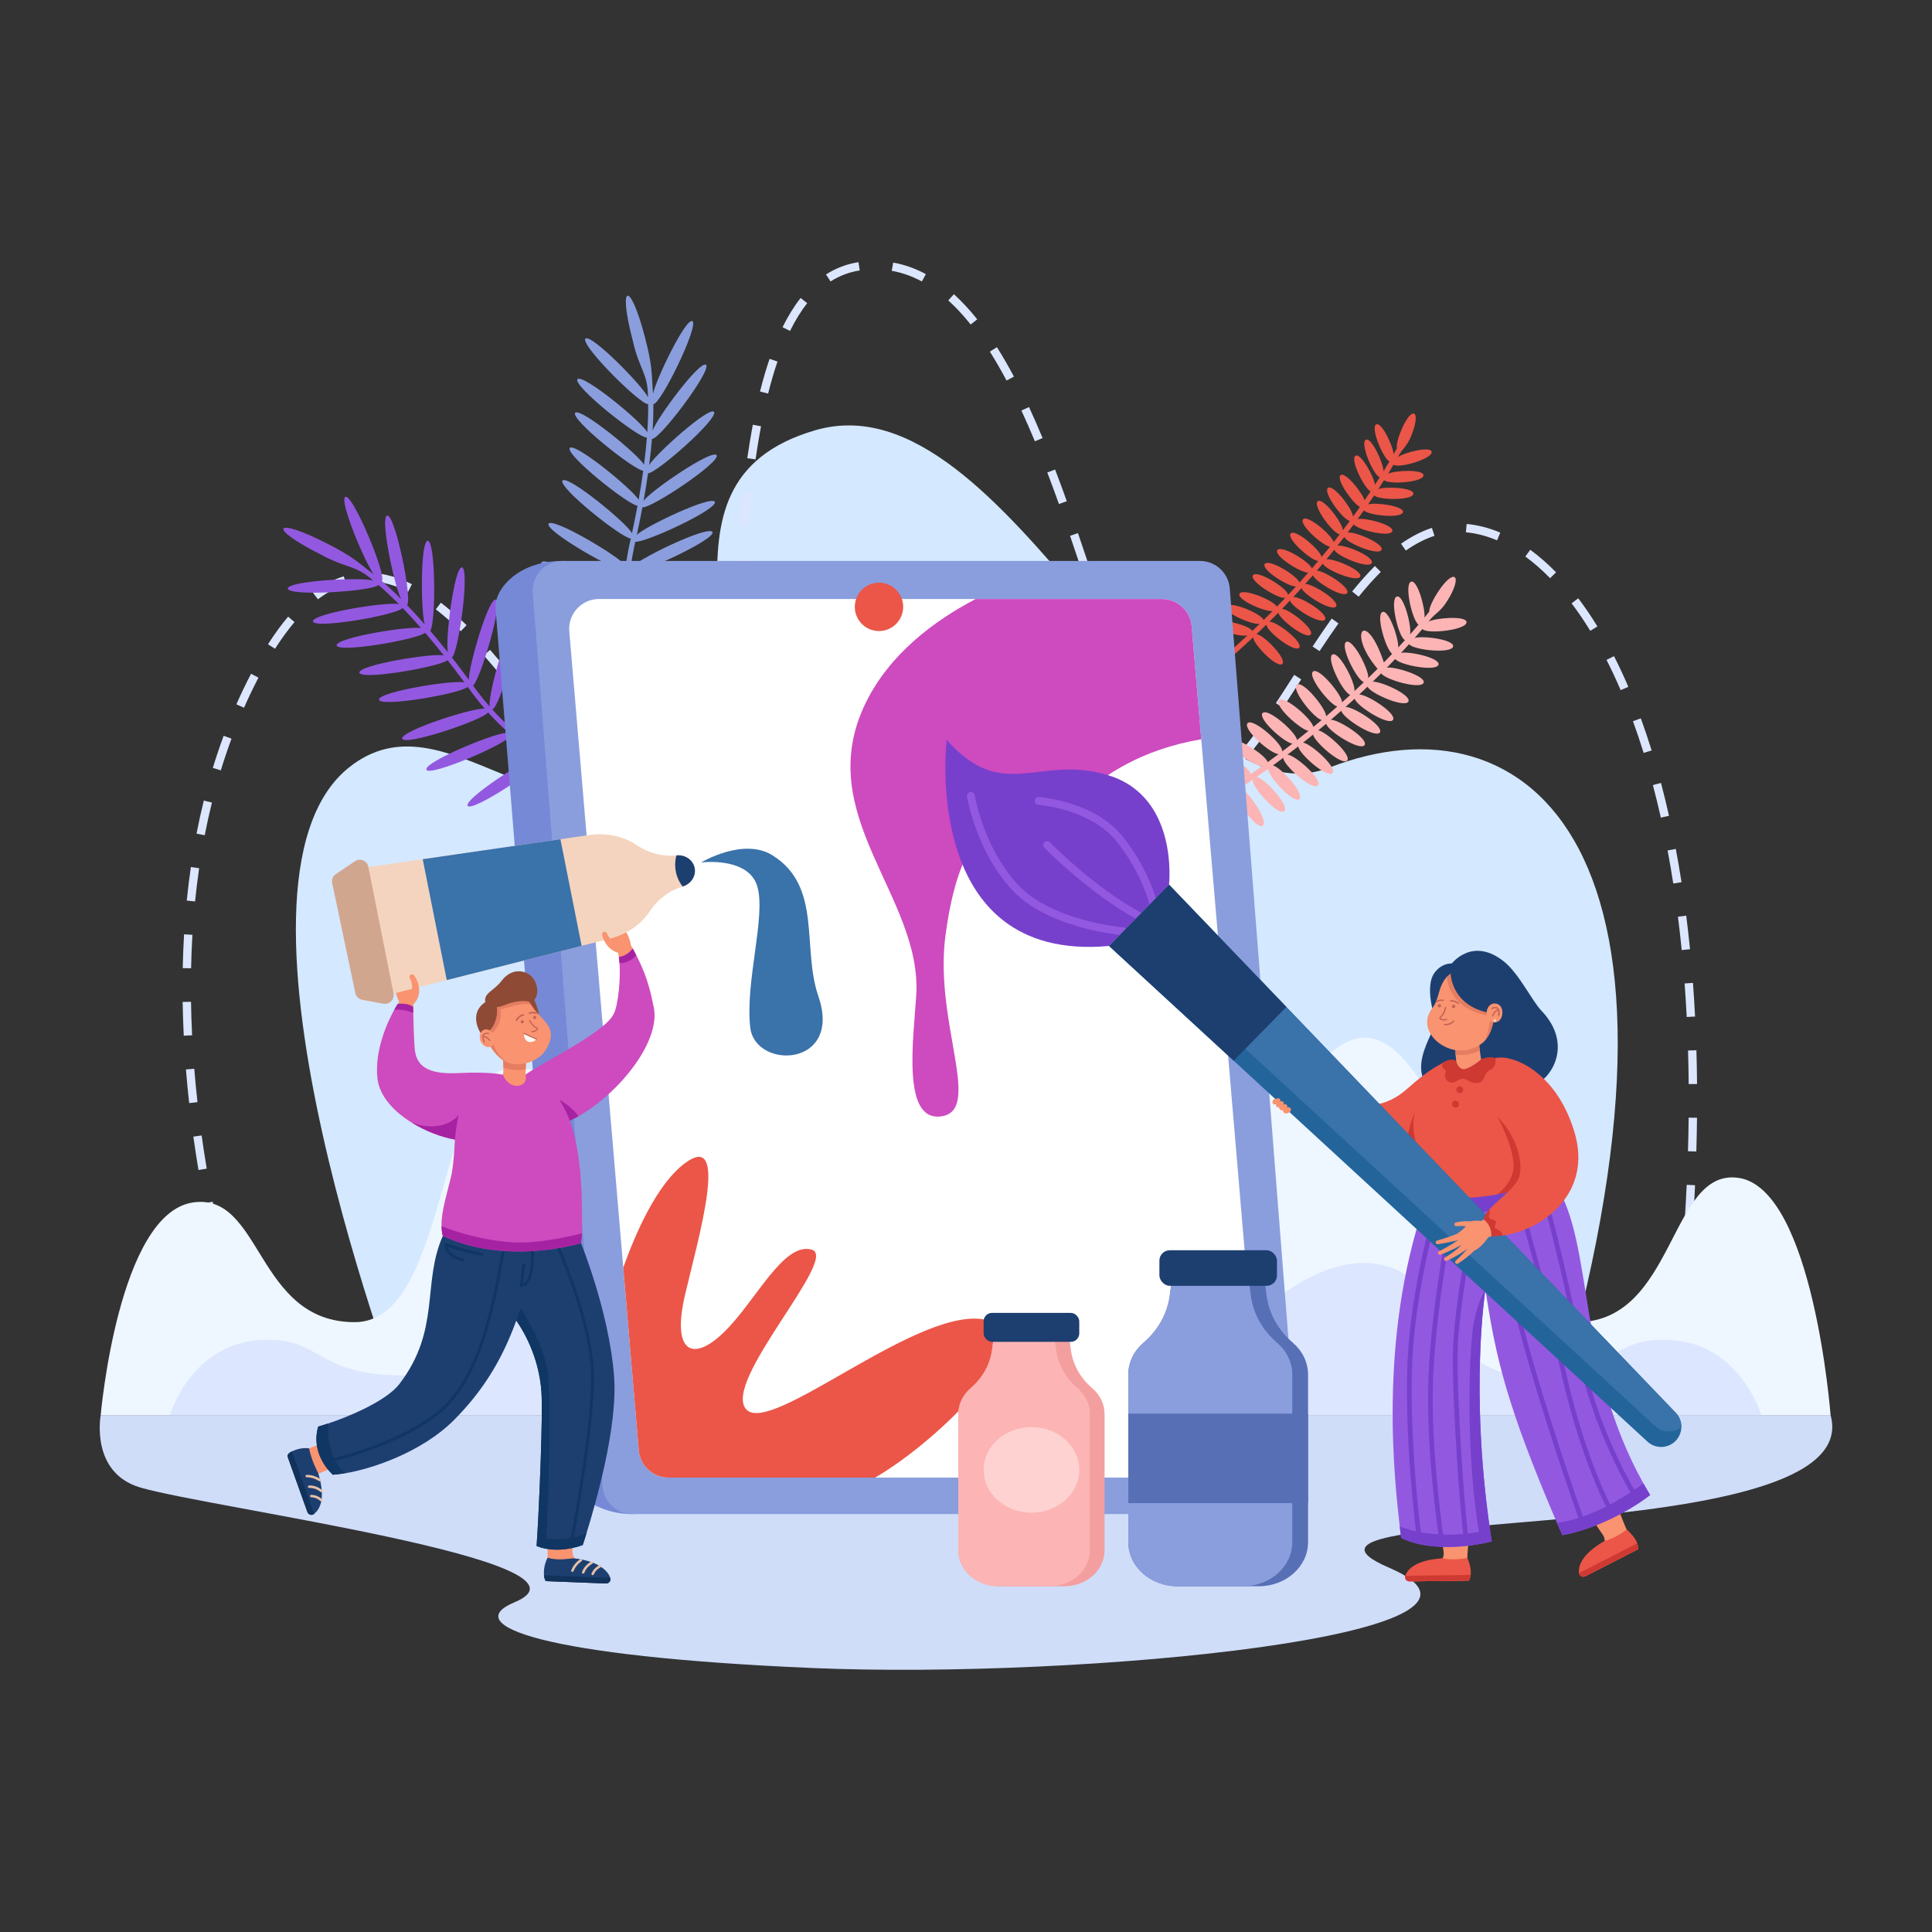 <?xml version="1.0" encoding="UTF-8"?>
<svg id="_ÎÓÈ_1" data-name="—ÎÓÈ_1" xmlns="http://www.w3.org/2000/svg" viewBox="0 0 2490.47 2490.47">
  <rect x="0" y="0" width="2490.47" height="2490.47" fill="#333333" stroke="none"/>
  <g id="_7" data-name="7">
    <path d="M129.83,1824.14s-13.99,74.05,50.83,93.29c88.65,26.32,609.02,95.46,482.6,147.99-71.36,29.66,36.43,69.93,384.01,84.76,347.58,14.83,944.01-43.28,743.44-129.25-200.57-85.97,618.79-17.97,569.02-196.8H129.83Z" style="fill: #cfddf9;"/>
    <path d="M523.37,1820.05s-262.53-679.38-73.6-830.66c126.28-101.12,260.13,121.79,419.89,3.87,142.23-104.98-56.06-369.45,181.25-438.64,249.44-72.72,453.8,516.2,663.09,434.77,253.97-98.81,506.6,101.77,288.28,831.96l-1478.91-1.3Z" style="fill: #d4e8ff;"/>
    <path d="M317.96,1761.8c-4.41-13.5-8.77-27.5-12.96-41.59l10.33-3.07c4.17,14,8.5,27.9,12.87,41.32l-10.25,3.35Zm1848.38-17.44l-10.7-1.32c1.78-14.38,3.46-28.85,5.01-43.03l10.72,1.17c-1.56,14.23-3.25,28.75-5.03,43.18Zm-1873.24-66.04c-3.77-13.93-7.43-28.11-10.88-42.17l10.47-2.57c3.42,13.97,7.06,28.07,10.81,41.91l-10.4,2.82Zm1882.69-20.39l-10.73-1.01c1.36-14.43,2.63-28.95,3.75-43.15l10.74,.85c-1.13,14.25-2.4,28.83-3.77,43.31Zm-1903.41-64.19c-3.11-14.19-6.08-28.54-8.8-42.64l10.58-2.05c2.71,14.02,5.66,28.28,8.75,42.38l-10.53,2.31Zm1910.27-22.5l-10.76-.68c.91-14.42,1.71-28.97,2.38-43.24l10.77,.5c-.67,14.33-1.47,28.94-2.39,43.42Zm-1926.8-63c-2.4-14.36-4.62-28.85-6.6-43.05l10.68-1.49c1.97,14.11,4.17,28.49,6.55,42.76l-10.63,1.77Zm1930.84-23.88l-10.78-.31c.42-14.49,.71-29.05,.86-43.29l10.78,.11c-.15,14.3-.44,28.93-.87,43.49Zm-1942.84-62.4c-1.61-14.51-3.01-29.1-4.16-43.37l10.74-.87c1.14,14.16,2.53,28.65,4.13,43.05l-10.71,1.19Zm1932.97-24.5c-.13-14.5-.4-29.06-.82-43.28l10.78-.32c.42,14.29,.7,28.92,.82,43.5l-10.78,.09Zm-1939.96-62.35c-.71-14.59-1.19-29.24-1.41-43.55l10.78-.17c.22,14.18,.69,28.71,1.4,43.19l-10.77,.53Zm1937.41-24.16c-.74-14.48-1.65-29.01-2.7-43.18l10.75-.8c1.06,14.26,1.98,28.87,2.72,43.43l-10.76,.55Zm-1927.94-62.75l-10.78-.22c.3-14.63,.88-29.29,1.72-43.56l10.76,.63c-.83,14.13-1.41,28.65-1.7,43.15Zm1921.49-23.52c-1.44-14.48-3.07-28.93-4.85-42.97l10.69-1.35c1.79,14.13,3.43,28.69,4.88,43.26l-10.73,1.07Zm-1916.37-62.66l-10.73-1.08c1.46-14.58,3.25-29.15,5.31-43.3l10.67,1.55c-2.03,14-3.8,28.41-5.25,42.83Zm1905.49-23.13c-2.24-14.39-4.7-28.72-7.32-42.59l10.59-1.99c2.63,13.99,5.12,28.43,7.38,42.93l-10.65,1.66Zm-1274.84-1.52c-14.98-2.36-25.81-9.18-40.82-20.95l6.81-8.35c13.15,10.29,22.64,16.46,35.15,18.59l-1.15,10.72Zm37.4-25.65l-9.6-4.9c4.93-9.66,9.3-23.07,12.97-39.85l10.53,2.3c-3.92,17.93-8.47,31.82-13.9,42.45Zm-109.85-26.22c-8.59-9.56-17.76-20.57-28.05-33.65l8.47-6.67c10.15,12.89,19.17,23.72,27.6,33.11l-8.02,7.2Zm-545.74-8.84l-10.58-2.05c2.79-14.39,5.95-28.73,9.39-42.64l10.46,2.59c-3.4,13.73-6.52,27.9-9.27,42.1Zm1877.01-22.68c-3.19-14.24-6.64-28.35-10.23-41.95l10.42-2.76c3.63,13.73,7.11,27.98,10.33,42.35l-10.52,2.36Zm-1200.27-28.09l-10.69-1.38c1.66-12.87,3.14-26.96,4.54-43.07l10.74,.93c-1.41,16.27-2.91,30.5-4.58,43.52Zm-185.46-8.76c-8.76-11.83-17.85-24.34-25.68-35.14l8.73-6.33c7.82,10.77,16.89,23.26,25.62,35.05l-8.66,6.41Zm789.18-.89c-8.39,0-16.63-2.51-24.48-7.45l5.75-9.12c11.79,7.44,23.39,7.46,35.91,1.52l4.64,9.73c-7.41,3.53-14.75,5.32-21.82,5.32Zm-1259.72-23.22l-10.31-3.15c4.28-14.01,8.98-27.93,13.97-41.4l10.11,3.74c-4.91,13.27-9.54,27-13.77,40.81Zm1316.79-10.28l-7.92-7.31c8.17-8.85,16.93-19.77,26.78-33.38l8.73,6.32c-10.1,13.96-19.13,25.2-27.6,34.37Zm-112.2-7.41c-6.98-10.76-13.89-23.43-21.13-38.74l9.74-4.61c7.04,14.87,13.72,27.14,20.44,37.49l-9.05,5.86Zm629.53-4.77c-4.34-13.97-8.98-27.71-13.77-40.86l10.13-3.69c4.86,13.31,9.54,27.23,13.94,41.36l-10.29,3.2Zm-1414.81-23.71c-9.86-13.48-18.08-24.54-25.87-34.82l8.59-6.51c7.82,10.33,16.07,21.44,25.97,34.96l-8.7,6.37Zm244.51-8.01l-10.76-.7c.82-12.63,1.65-26.82,2.54-43.39l10.76,.58c-.89,16.61-1.73,30.84-2.55,43.51Zm-633.91-26.54l-9.86-4.35c5.92-13.4,12.22-26.56,18.92-39.43l9.56,4.98c-6.59,12.66-12.8,25.61-18.62,38.8Zm1339.16,0l-9.01-5.92c7.66-11.65,15.57-23.98,23.58-36.45l9.07,5.83c-8.03,12.5-15.95,24.85-23.64,36.54Zm-202.98-15.94c-4.88-12.25-9.93-25.61-15.42-40.85l10.14-3.66c5.46,15.13,10.46,28.38,15.3,40.51l-10.01,3.99Zm638.39-6.72c-5.8-13.5-11.93-26.61-18.22-38.97l9.61-4.89c6.4,12.57,12.63,25.9,18.52,39.61l-9.91,4.25Zm-1437.66-11.76c-9.78-12.14-18.89-22.95-27.83-33.03l8.06-7.15c9.06,10.22,18.27,21.15,28.16,33.43l-8.39,6.76Zm301.78-26.03l-10.77-.54c.73-14.4,1.45-28.81,2.22-43.47l10.76,.57c-.77,14.65-1.49,29.05-2.22,43.45Zm747.73-12.5l-8.99-5.94c9.01-13.63,17.06-25.42,24.63-36.04l8.78,6.25c-7.49,10.52-15.48,22.21-24.41,35.73Zm-1346.44-3.04l-9.09-5.8c8.47-13.27,17.2-25.25,25.96-35.61l8.23,6.96c-8.45,10-16.89,21.59-25.11,34.46Zm1066.37-21.93c-4.94-14.49-9.79-28.98-13.89-41.25l10.23-3.41c4.09,12.25,8.93,26.72,13.86,41.18l-10.2,3.48Zm-826.92-.75c-11.02-10.73-21.85-20.2-32.2-28.16l6.57-8.54c10.68,8.22,21.83,17.97,33.14,28.98l-7.52,7.72Zm1455.98-.46c-7.72-12.6-15.82-24.52-24.07-35.43l8.6-6.5c8.46,11.19,16.76,23.4,24.66,36.3l-9.19,5.63Zm-1640.09-40.64l-6.54-8.57c12.87-9.82,26.27-16.9,39.82-21.05l3.15,10.31c-12.32,3.77-24.58,10.27-36.44,19.31Zm1341.51-3.3l-8.37-6.79c10.11-12.47,19.69-23.21,29.28-32.81l7.63,7.62c-9.33,9.34-18.66,19.8-28.54,31.98Zm-793.52-4.24l-10.76-.64c.93-15.67,1.86-29.9,2.83-43.5l10.75,.77c-.97,13.56-1.89,27.75-2.82,43.37Zm-431.72-2.26c-13.45-6.69-26.68-10.97-39.32-12.7l1.46-10.68c13.81,1.89,28.16,6.51,42.66,13.73l-4.8,9.65Zm1472.01-17.42c-10.38-10.63-21.12-20.02-31.94-27.89l6.35-8.71c11.3,8.23,22.5,18.01,33.3,29.08l-7.71,7.53Zm-604.89-13.43c-5.36-16.04-9.78-29.11-13.91-41.15l10.2-3.49c4.14,12.07,8.56,25.17,13.93,41.23l-10.22,3.42Zm418.91-22.15l-6.18-8.83c13.26-9.27,26.65-16.14,39.8-20.41l3.33,10.25c-12.13,3.94-24.57,10.33-36.95,18.99Zm117.62-13.21c-13.35-5.63-26.86-9.12-40.17-10.36l1-10.73c14.4,1.35,28.99,5.1,43.35,11.16l-4.19,9.93Zm-965.65-18.18l-10.74-.95c1.34-15.12,2.8-29.73,4.34-43.41l10.71,1.21c-1.53,13.6-2.98,28.12-4.32,43.16Zm400.88-28.61c-5.21-14.54-10.12-27.83-15.01-40.63l10.07-3.85c4.92,12.87,9.85,26.23,15.08,40.84l-10.15,3.64Zm-391.07-57.53l-10.67-1.54c2.18-15.09,4.58-29.61,7.12-43.14l10.59,1.99c-2.52,13.38-4.89,27.74-7.05,42.69Zm360.05-23.34c-5.79-13.93-11.63-27.26-17.35-39.62l9.78-4.53c5.78,12.49,11.68,25.95,17.53,40.01l-9.95,4.14Zm-343.85-61.52l-10.46-2.61c3.76-15.05,7.9-29.23,12.32-42.14l10.2,3.49c-4.32,12.62-8.37,26.51-12.06,41.27Zm307.35-16.78c-7.09-13.35-14.33-25.89-21.53-37.26l9.11-5.76c7.34,11.6,14.72,24.37,21.94,37.96l-9.52,5.06Zm-279.11-63.98l-9.67-4.77c7.08-14.34,14.93-27.02,23.33-37.69l8.47,6.67c-7.94,10.08-15.38,22.12-22.13,35.79Zm232.87-8.24c-9.42-11.81-19.14-22.27-28.89-31.09l7.23-7.99c10.18,9.21,20.31,20.1,30.09,32.36l-8.43,6.72Zm-180.67-55.49l-5.81-9.08c12.77-8.17,26.84-13.49,41.82-15.79l1.64,10.65c-13.48,2.08-26.15,6.86-37.65,14.22Zm117.77,0c-12.56-6.77-25.64-11.4-38.88-13.75l1.89-10.61c14.37,2.56,28.54,7.57,42.1,14.88l-5.12,9.49Z" style="fill: #dce6ff;"/>
    <path d="M2241.15,1518.37c-89.45-13.26-81.35,186-208.86,186-116.58,0-178.96-445.19-306.89-354.64-514.3,364.01-114.14-255.42-459.96-267.53-156.37-5.47-260.57,161.26-298.99,456.47-55.7,266.88-184.87-203.56-317.8-159.82-84.48,27.8-74.81,325.51-191.39,325.51-127.51,0-119.11-167.56-208.56-154.3-96.31,14.28-118.88,274.06-118.88,274.06H2359.73s-22.27-291.49-118.57-305.77Z" style="fill: #eef7ff;"/>
    <path d="M2155.44,1727.51c-82.29-5.66-68.86,45.49-186.17,45.49-107.25,0-104.3-114.63-176.07-139-132.17-44.87-241.13,182.21-292.37,68.24-97.32-302.39-381.16-454.04-512.11,0-51.24,113.96-171.07-89.39-292.37-68.24-74.67,13.01-68.82,139-176.07,139-117.3,0-103.87-51.15-186.17-45.49-88.6,6.1-115.07,96.63-115.07,96.63H2270.5s-26.46-90.53-115.07-96.63Z" style="fill: #dce6ff;"/>
  </g>
  <g id="_6" data-name="6">
    <path d="M664.14,1074.66c-6.11-8.33,66.32-75.72,79.93-80.12-12.58-3.74-27.03-9.4-42.55-17.88-2.6,10.77-92.65,70.72-98.73,62.11-4.65-9.28,79.73-63.72,93.43-65.09-12-6.96-24.56-15.63-37.34-26.43-.2,9.57-105.76,54.92-109.21,44.89-3.58-9.91,95.34-50.88,106.25-47.44-8.87-7.71-17.82-16.43-26.75-26.34-6.7,9.78-106.95,43.65-110.85,33.89-2.03-10.14,92.67-40.63,106.64-38.68-7.38-8.47-15.01-18.31-22.08-28.16-8.64,8.58-111.92,26.7-114.39,16.51-.39-10.25,95.9-25.79,110.24-22.19-7.54-10.24-14.8-19.8-21.79-28.73-9.65,8.45-111.12,26.24-113.75,16.13-.34-10.12,93.65-25.41,108.9-22.3-8.47-10.67-16.5-20.37-24.1-29.21-9.1,8.53-111.57,26.5-114.12,16.34-.34-10.13,93.76-25.43,108.96-22.3-8.56-9.77-16.51-18.38-23.85-25.98-6.14,8.88-113.64,27.7-115.62,17.34-.44-10.31,97.17-26.01,110.95-22.11-10.1-10.21-18.92-18.38-26.44-24.87-6.82,8.21-116.15,15.17-116.92,4.64,.76-10.04,94.98-14.95,110.14-10.35-23.75-20.82-33.88-15.02-67.71-33.61-68.88-34.55-61.41-49.4,7.33-14.53,35.4,17.84,40.51,24.76,61.3,40.27-10.82-13.68-45.3-95.35-36.89-99.92,9.42-4.87,53.84,101.65,47.08,108.37,7.19,6.2,15.54,13.91,25.02,23.43-8.26-14.15-27.63-104.57-18.24-107.75,10.2-2.86,33.31,109.58,25.6,115.27,7.09,7.38,14.75,15.71,22.94,25.09-5.04-16.13-5.86-106.83,3.83-107.98,10.51,.53,10.53,107.19,3.25,116.19,7.2,8.45,14.8,17.68,22.77,27.75-3.68-15.06,7.97-109.64,18.08-109.59,10.43,1.62-4.22,109.76-12.87,116.23,6.99,8.97,14.27,18.57,21.82,28.84-.62-16.37,24.97-105.25,34.74-103.63,9.7,3.89-19.75,102.39-29.29,111.09,7.03,9.77,14.36,18.96,21.58,27.16-3.89-11.65,24.55-112.27,34.81-110.11,10.31,2.42-22.18,111.79-31.68,113.63,8.48,9.38,16.98,17.66,25.4,24.99-3.23-12.66,24.63-111.14,34.87-109.18,10.04,3.26-21.12,107.53-30.67,112.77,12.63,10.57,25.02,19.01,36.82,25.74-4.72-11.48,15.49-113.7,25.88-112.41,10.26,2.46-12.41,108.81-21.51,114.85,15.08,8.17,29.07,13.58,41.22,17.15-4.38-13.65,7.54-111.69,17.83-111.57,10.08,2.49-3.39,102.12-11.27,113.37,36.41,9.33,61.94,4.68,62.25,4.62l1.24,6.44c-1.14,.22-27.69,5.13-66.2-4.99-.86,11.15-78.76,85.72-86.29,78.34Z" style="fill: #9358e0;"/>
    <path d="M711.81,865.39c2.2-10.09,100.66-.38,112.96,6.9-5.52-11.91-10.85-26.48-14.76-43.73-9.8,5.17-114.33-22.66-111.9-32.92,3.88-9.63,100.53,17.61,110.63,26.97-2.72-13.6-4.54-28.76-4.9-45.48-7.31,6.19-111.16-42.95-105.93-52.17,5.06-9.24,101.24,37.81,105.88,48.26-.09-11.75,.52-24.23,2.05-37.49-11.76,1.45-103.5-51.3-98.77-60.68,6.26-8.24,91.79,42.59,99.57,54.35,1.46-11.14,3.79-23.37,6.51-35.19-12.16-.8-94.08-66.23-88.08-74.84,7.43-7.07,82.8,54.83,89.59,67.96,2.69-12.43,5.05-24.2,7.12-35.35-12.72-1.64-93.21-65.94-87.37-74.61,7.36-6.96,81.02,53.4,88.79,66.88,2.39-13.41,4.35-25.85,5.95-37.4-12.41-1.18-93.7-66.11-87.78-74.74,7.37-6.96,81.11,53.47,88.83,66.93,1.66-12.88,2.86-24.54,3.69-35.07-10.72,1.27-95.97-66.86-89.51-75.21,7.44-7.15,83.8,55.63,90,68.55,.97-14.33,1.26-26.35,1.15-36.28-10.67,.32-88.23-77.04-80.85-84.58,8.03-6.08,74.06,61.31,80.64,75.73-.11-31.58-11.16-35.34-19.61-73.01-19.68-74.5-3.6-78.73,15.75-4.12,10.05,38.34,8.25,46.76,10.37,72.61,3.1-17.17,41.51-97.06,50.5-93.78,9.88,3.84-40.58,107.64-50.09,107.01,.11,9.49-.15,20.85-1.01,34.26,5.14-15.56,60.11-89.91,68.71-84.98,8.89,5.76-60.11,97.49-69.48,95.47-.84,10.2-2.02,21.45-3.62,33.8,8.76-14.45,76.21-75.09,83.49-68.59,6.56,8.24-73.39,78.84-84.96,79.33-1.57,10.99-3.46,22.79-5.73,35.44,8.85-12.73,87.48-66.58,94.13-58.97,5.69,8.89-85.08,69.47-95.66,67.27-2.09,11.18-4.48,22.98-7.18,35.45,11.86-11.29,95.43-50.94,100.68-42.53,3.51,9.85-89.83,52.95-102.67,51.55-2.67,11.74-4.71,23.32-6.08,34.15,6.16-10.63,100.41-55.89,105.58-46.77,5.01,9.33-98.49,57.35-106.15,51.44-1.42,12.56-2,24.42-1.93,35.58,7.36-10.8,99.62-55.08,104.93-46.11,4.2,9.68-94.59,55.32-104.84,51.63,.44,16.46,2.31,31.34,5.07,44.64,5.48-11.13,95.49-63.64,101.4-54.99,4.95,9.32-89.79,62.7-100.33,59.88,3.85,16.71,9.06,30.78,14.42,42.25,7.34-12.32,88.72-68.26,95.44-60.46,4.81,9.21-78.81,65.04-92.45,66.58,17.1,33.47,37.48,49.54,37.73,49.73l-4.01,5.2c-.92-.71-22.17-17.37-40.07-52.93-8.93,6.73-116.38-2.32-115.83-12.85Z" style="fill: #8a9edd;"/>
    <path d="M1431.84,951.83c69.42-41.25,128.12-87.83,176.24-132.68-9.48,2.13-46.38-7.5-44.5-15.48,2.22-8.92,47.18,1.88,50.7,9.66,3.24-3.07,6.44-6.13,9.59-9.18-9.18,1.68-46.73-14.15-43.63-22.18,3.57-8.47,46.31,9.11,48.6,17.33,3.94-3.88,7.81-7.73,11.59-11.56-9.45,1.18-45.79-14.34-42.71-22.18,3.61-8.31,44.78,8.54,48.17,16.61,3.75-3.85,7.44-7.68,11.03-11.47-8.51,2.01-46.42-21.23-41.84-29.04,4.85-7.89,45.06,16.85,45.34,25.3,3.45-3.68,6.83-7.33,10.12-10.93-9.12,.71-44.7-21.39-40.3-28.97,4.88-7.6,42.61,15.46,44.82,23.97,3.92-4.35,7.72-8.64,11.4-12.86-9.22,.48-44.33-21.41-39.95-28.93,4.85-7.52,41.94,15.07,44.61,23.57,2.81-3.27,5.53-6.48,8.2-9.65-8.97-.25-41.25-28.62-35.56-35.45,6-6.53,38.26,21.38,39.9,30.26,3.77-4.54,7.29-8.85,10.83-13.27-9.13-.9-40.38-28.54-34.79-35.26,5.86-6.4,37.09,20.38,39.51,29.34,2.67-3.38,5.28-6.73,7.82-10.02-8.6-.74-35.63-37.18-28.38-42.72,7.16-5.03,32.2,28.3,32.39,37.48,3.1-4.08,6.1-8.08,9-12.01-8.63-1.06-35.35-37.12-28.14-42.65,7.07-4.98,31.75,27.7,32.29,36.99,3.08-4.24,6.03-8.37,8.86-12.38-8.69-3.99-31.57-35.91-24.89-40.99,6-4.75,28.07,22.78,30.83,32.47,2.73-3.96,5.32-7.79,7.78-11.49-8.17-3.9-27.09-41.93-19.3-46.09,6.8-3.65,23.95,27.58,24.91,37.57,2.2-3.39,4.28-6.63,6.24-9.73-8.24-2.3-26.24-44.71-17.82-48.36,7.43-3.16,22.86,30.94,22.56,40.76,2.92-4.74,5.49-9.03,7.72-12.82-8.05-3.6-25.12-44.11-16.91-47.79,6.87-3.22,21.77,28.38,22.27,38.48,1.94-3.45,3.36-6.06,4.27-7.77-2.19-8.87,13.95-47.6,22.15-44.46,3.78,1.55,2.36,13.78-3.19,27.32-6.19,16.11-11.93,17.09-17.65,28.62,8.23-5.94,41.63-14.28,43.4-7.03,2.62,8.88-42.52,22.21-49.07,16.84-2.07,3.52-4.44,7.45-7.08,11.74,8.86-4.49,45.28-6.03,45.72,1.84,.52,9.1-44.62,12.38-50.85,6.38-2.3,3.65-4.78,7.5-7.43,11.55,9.26-3.65,45.47-2,45.21,5.84-.33,8.99-44.24,8.46-50.63,2.36-2.48,3.7-5.09,7.54-7.82,11.49,9.42-2.98,45.96,1.9,45.04,9.81-1.15,8.88-44.39,4.45-50.43-2.09-2.57,3.65-5.25,7.4-8.03,11.22,9.39-2.28,46.71,7.39,44.84,15.44-2.29,8.67-44.75-1.37-49.81-8.66-2.56,3.47-5.2,7-7.93,10.6,9.12-1.77,46.89,14.11,43.79,22.18-3.6,8.29-44.61-8.47-48.11-16.52-2.86,3.72-5.81,7.5-8.84,11.33,8.88-2.17,47.57,13.96,44.43,22.15-3.58,8.42-45.79-8.91-48.46-17.09-3.32,4.16-6.63,8.2-10.15,12.46,9.18-1.68,46.73,14.15,43.63,22.18-3.6,8.32-44.93-8.59-48.22-16.68-2.5,2.98-5.06,6.01-7.69,9.08,9.43,.1,43.38,21.47,39.07,28.82-4.79,7.38-40.81-14.4-44.21-22.86-3.2,3.67-6.46,7.39-9.84,11.16,9.25-.39,44.19,21.42,39.83,28.92-4.86,7.52-41.99-15.09-44.62-23.59-3.45,3.81-7,7.67-10.63,11.56,8.89-1.23,45.43,21.33,40.96,29.02-4.88,7.73-43.73-16.1-45.09-24.6-3.36,3.56-6.81,7.17-10.32,10.79,9.14,.27,42.15,26.07,36.96,33.14-5.63,6.94-39.99-19.42-41.79-28.16-3.79,3.87-7.69,7.76-11.65,11.68,8.62-1.23,44.02,26.09,38.61,33.37-5.68,7.25-42.45-21.22-42.3-29.73-4.18,4.1-8.46,8.22-12.82,12.35,8.79,.3,39.64,31.89,33.32,38.33-6.59,6.18-37.62-25.48-37.63-34.25-48.93,45.91-108.92,93.77-180.09,136.07l-3.42-5.75Z" style="fill: #eb5648;"/>
    <path d="M1367.57,1127.22c83.8-31.88,156.9-71.62,218.08-111.49-10.78,.52-49.3-17.06-45.72-25.42,4.13-9.34,51.24,11.05,53.61,20.23,4.13-2.74,8.22-5.48,12.24-8.22-10.36,.08-48.41-24.39-43.49-32.59,5.52-8.59,48.91,18.8,49.85,28.23,5.05-3.49,10.01-6.96,14.88-10.43-10.56-.51-47.34-24.42-42.48-32.41,5.53-8.4,47.35,17.89,49.52,27.36,4.84-3.5,9.61-6.98,14.25-10.45-9.7,.58-46.72-32.08-40.22-39.74,6.81-7.71,46.07,27.03,44.76,36.33,4.47-3.37,8.87-6.71,13.15-10.03-10.11-.96-44.81-31.93-38.55-39.38,6.79-7.38,43.66,25.04,44.45,34.77,5.11-4.01,10.09-7.97,14.92-11.89-10.17-1.24-44.4-31.88-38.18-39.27,6.74-7.29,43,24.48,44.29,34.29,3.7-3.04,7.29-6.03,10.81-8.99-9.76-1.99-39.66-39.17-32.13-45.56,7.81-6,37.77,30.69,37.87,40.71,4.98-4.25,9.67-8.28,14.37-12.45-9.81-2.73-38.72-38.92-31.32-45.21,7.63-5.88,36.68,29.37,37.61,39.62,3.57-3.19,7.05-6.35,10.46-9.47-9.26-2.46-31.87-47.47-22.88-52.14,8.78-4.13,29.82,37.08,28.27,47.17,4.17-3.87,8.21-7.67,12.13-11.41-9.23-2.81-31.58-47.34-22.64-52.02,8.68-4.1,29.44,36.35,28.25,46.62,4.18-4.05,8.19-8,12.05-11.85-40.02-46.86-15.3-78.53,8.12-8.19,3.74-3.81,7.31-7.51,10.7-11.07-8.19-5.82-21.63-51.03-12.31-54.09,8.14-2.7,20.93,34.72,20.08,45.84,3.06-3.28,5.95-6.43,8.67-9.44-8.57-4.09-20.17-53.9-10.26-56.29,8.73-2.04,19.1,38.2,16.9,48.89,4.1-4.62,7.73-8.83,10.89-12.54-8.12-5.47-19.06-53.05-9.37-55.5,8.12-2.21,18.4,35.2,17.02,46.34,2.79-3.41,4.83-5.99,6.15-7.68-.7-10.12,24.34-49.4,32.71-44.4,3.84,2.42-.05,15.52-8.7,29.27-9.84,16.44-16.31,16.41-24.77,27.94,10.14-4.92,48.26-7.68,48.81,.6,1.17,10.21-50.75,16.18-56.89,9.06-2.94,3.45-6.27,7.3-9.98,11.49,10.55-3.23,50.68,2.05,49.66,10.74-1.17,10.06-51.17,5.02-56.84-2.73-3.22,3.56-6.65,7.29-10.32,11.21,10.83-2.23,50.11,6.49,48.33,15.01-2.07,9.77-50.02,.8-55.84-7.09-3.42,3.58-7,7.27-10.75,11.08,10.88-1.46,49.92,10.85,47.4,19.32-2.95,9.49-49.4-3.61-54.76-11.91-3.51,3.5-7.16,7.09-10.93,10.74,10.71-.7,49.68,16.99,46.11,25.45-4.16,9.05-48.69-10.04-52.83-18.98-3.46,3.31-7.04,6.67-10.7,10.08,10.31-.2,48.61,24.38,43.67,32.61-5.52,8.38-47.19-17.79-49.47-27.26-3.85,3.53-7.78,7.1-11.83,10.72,10.13-.69,49.37,24.34,44.38,32.71-5.52,8.53-48.4-18.5-49.75-27.95-4.42,3.92-8.82,7.71-13.47,11.7,10.36-.08,48.42,24.39,43.49,32.59-5.53,8.42-47.5-17.97-49.56-27.44-3.3,2.79-6.68,5.61-10.15,8.46,10.29,1.91,43.35,31.76,37.23,38.98-6.65,7.16-41.89-23.54-44-33.44-4.2,3.41-8.48,6.85-12.89,10.33,10.19,1.34,44.25,31.86,38.04,39.23-6.75,7.3-43.04-24.52-44.31-34.32-4.5,3.51-9.12,7.05-13.84,10.62,9.96,.35,45.62,32,39.26,39.55-6.82,7.52-44.76-25.95-44.63-35.51-4.36,3.26-8.82,6.54-13.35,9.83,9.95,2.04,41.13,36.56,34.1,43.3-7.48,6.52-40.04-28.87-40.34-38.78-4.89,3.5-9.89,7.02-14.97,10.55,9.67,.3,43.17,36.94,35.86,43.87-7.6,6.85-42.39-31.31-40.6-40.59-5.35,3.68-10.83,7.37-16.38,11.06,9.55,2,37.27,42.45,29.13,48.28-8.39,5.5-36.29-35.04-34.62-44.64-62.27,40.88-137.03,81.78-222.94,114.46l-2.64-6.94Z" style="fill: #fcb4b4;"/>
  </g>
  <g id="_5" data-name="5">
    <path d="M1588.88,1932.55l-773.66,19.22c-51.22,0-84.86-34.68-86.42-54.71l-90.07-1113.25c-1.75-22.38,27.14-60.72,86.43-60.72l773.66,19.22c20.1,0,36.81,15.46,38.38,35.49l90.07,1113.25c1.75,22.38-15.93,41.5-38.38,41.5Z" style="fill: #7689d6;"/>
    <path d="M1636.93,1951.76H815.22c-20.1,0-36.81-15.46-38.38-35.49l-90.07-1151.68c-1.75-22.38,15.93-41.5,38.38-41.5h821.71c20.1,0,36.81,15.46,38.38,35.49l90.07,1151.68c1.75,22.38-15.94,41.5-38.38,41.5Z" style="fill: #8a9edd;"/>
    <path d="M1587.41,1904.73H861.72c-19.97,0-36.61-15.29-38.3-35.19l-19.99-235.66-69.58-820.05c-1.9-22.43,15.79-41.68,38.3-41.68h725.69c19.97,0,36.61,15.29,38.3,35.18l12.35,145.61,77.22,910.1c1.9,22.43-15.79,41.69-38.3,41.69Z" style="fill: #fff;"/>
    <path d="M1128.1,1904.73h-266.38c-19.97,0-36.61-15.29-38.3-35.19l-19.99-235.66c15.6-43.68,43.42-107.76,79.65-134.57,57.46-42.52,17.94,93.82,.17,168.89-17.78,75.06,9.29,88.7,50.14,48.94,40.85-39.75,76.08-116.27,112.85-106.35s-116.43,170.77-84.26,206c32.17,35.24,226.73-137.87,310.98-114.89,72.04,19.65-57.42,151.73-144.86,202.83Z" style="fill: #eb5648;"/>
    <path d="M1548.49,952.94c-156.88,27.04-184.38,131.67-228.04,114.04-51.06-20.62-87.06,27.17-101.79,139.88-14.61,111.79,49.5,226.19-6.46,232.33-49.02,5.38-35.08-97.06-31.16-155.05,8.7-128.48-136.33-233.29-64.84-378.6,30.53-62.05,86.92-104.79,141.51-133.38h240.13c19.97,0,36.61,15.29,38.3,35.18l12.35,145.61Z" style="fill: #ce4abf;"/>
    <path d="M903.77,1111.73s54.43-32.61,91.91-9.23c64.63,40.31,37.61,118.81,59.23,181.63,31.66,91.97-81.7,95.31-87.83,40.14-6.58-59.26,20.43-142.59,9.19-181.46-11.23-38.87-72.51-31.07-72.51-31.07Z" style="fill: #3a72aa;"/>
    <circle cx="1133.01" cy="782.23" r="31.18" transform="translate(179.4 1775.31) rotate(-80.78)" style="fill: #eb5648;"/>
  </g>
  <g id="_4" data-name="4">
    <path d="M1686.18,1771.9v216.05c0,31.4-28.47,56.85-63.59,56.85h-104.54c-35.12,0-63.59-25.45-63.59-56.85v-216.05c0-16.14,7.52-30.7,19.59-41.05,18.72-16.03,30.68-37.34,33.79-60.35l4.17-30.91h116.6l4.17,30.91c3.1,23.01,15.07,44.31,33.78,60.35,12.08,10.35,19.6,24.91,19.6,41.05Z" style="fill: #5770b5;"/>
    <path d="M1665.83,1771.9v216.05c0,31.4-28.47,56.85-63.59,56.85h-84.18c-35.12,0-63.59-25.45-63.59-56.85v-216.05c0-16.14,7.52-30.7,19.59-41.05,18.72-16.03,30.68-37.34,33.79-60.35l4.17-30.91h96.25l4.17,30.91c3.1,23.01,15.07,44.31,33.78,60.35,12.08,10.35,19.6,24.91,19.6,41.05Z" style="fill: #8a9edd;"/>
    <rect x="1454.47" y="1822.23" width="231.71" height="115.39" style="fill: #5770b5;"/>
    <rect x="1494.55" y="1611.66" width="151.55" height="45.84" rx="13.34" ry="13.34" style="fill: #1d3f70;"/>
  </g>
  <g id="_3" data-name="3">
    <path d="M1423.85,1822.77v175.78c0,25.55-23.17,46.25-51.74,46.25h-85.05c-28.57,0-51.74-20.71-51.74-46.25v-175.78c0-13.13,6.13-24.98,15.95-33.39,15.23-13.05,24.96-30.38,27.49-49.1l3.39-25.16h94.88l3.39,25.16c2.53,18.72,12.26,36.04,27.49,49.1,9.83,8.42,15.95,20.26,15.95,33.39Z" style="fill: #f49f9f;"/>
    <path d="M1404.86,1822.77v175.78c0,25.55-23.17,46.25-51.74,46.25h-66.06c-28.57,0-51.74-20.71-51.74-46.25v-175.78c0-13.13,6.13-24.98,15.95-33.39,15.23-13.05,24.96-30.38,27.49-49.1l3.39-25.16h75.88l3.39,25.16c2.53,18.72,12.26,36.04,27.49,49.1,9.83,8.42,15.95,20.26,15.95,33.39Z" style="fill: #fcb4b4;"/>
    <rect x="1267.94" y="1692.39" width="123.3" height="37.3" rx="10.86" ry="10.86" style="fill: #1d3f70;"/>
    <ellipse cx="1329.59" cy="1894.74" rx="61.65" ry="55.12" style="fill: #ffd2d2;"/>
  </g>
  <g id="_2" data-name="2">
    <path d="M1672.78,1375.1s-8.79-3.73-10.84-18.8l9.66-17.5,10.89,6.18,5.09,22.05-14.79,8.07Z" style="fill: #f99370;"/>
    <path d="M2043.98,2031.7l67.8-34.72c-.68-4.19-12.42-18.87-14.86-25.24-2.17-3.62-21.62-54.88-23.8-60.11l-38.92,19.94,31.94,46.87c3.79,5.56,3.09,13.01-1.64,17.79-10.06,11.17-25.52,16.16-28.49,30.1-.38,4.31,4.13,7.35,7.98,5.38Z" style="fill: #f99370;"/>
    <path d="M2110.49,1989.4c.9,2.43,1.4,4.98,1.28,7.57l-68.35,35.01c-3.32,1.7-7.41-.34-7.91-4.04-1.16-8.66,2.4-23.91,33.06-41.7,0,0,12.35-2.3,28.34-14.52,0,0,9.95,7.8,13.57,17.67Z" style="fill: #eb5648;"/>
    <path d="M2035.49,2027.82l75-38.41c.9,2.43,1.4,4.98,1.28,7.57l-68.35,35.01c-3.37,1.73-7.51-.41-7.93-4.17Z" style="fill: #ce3932;"/>
    <path d="M1817.45,2038.5l76.16-1.01c1.25-4.06-2.75-22.43-2.11-29.21-.33-4.21,4.99-58.78,5.37-64.43l-43.73,.58,7.81,56.18c.93,6.66-3.01,13.03-9.37,15.21-13.98,5.54-30.04,3.15-38.89,14.32-2.25,3.69,.44,8.42,4.76,8.37Z" style="fill: #f99370;"/>
    <path d="M1895.83,2030.13c-.28,2.58-.95,5.08-2.21,7.36l-76.79,1.02c-3.73,.05-6.49-3.59-5.3-7.13,2.81-8.27,12.77-20.36,48.14-22.68,0,0,12.09,3.43,31.84-.42,0,0,5.45,11.41,4.32,21.86Z" style="fill: #eb5648;"/>
    <path d="M1811.57,2031.26l84.25-1.12c-.28,2.58-.95,5.08-2.21,7.36l-76.79,1.02c-3.79,.06-6.55-3.7-5.25-7.26Z" style="fill: #ce3932;"/>
    <path d="M1804.36,1967.73c1.06,9.56,1.81,14.77,1.81,14.77,33.68,16.63,83.8,12.92,116.84,4.5-.45-2.84-.89-5.67-1.32-8.48-.36-2.4-.71-4.79-1.05-7.16h0c-26.12-181.73-5.81-308.93-5.81-308.93,13.34,87.5,26.86,147.95,92.2,300.67,2.21,5.17,4.49,10.44,6.85,15.82,38.78-6.67,84.48-29.34,113.28-51.76-3.04-5.03-5.96-10.06-8.76-15.09-83.71-150.01-65.04-297.65-108.16-376.71,0,0-172.34,11.85-174.38,17.85-59.91,175.68-37.63,359.05-31.5,414.52Z" style="fill: #9358e0;"/>
    <path d="M1871.54,1241.97s26.61-35.1,67.34-2.34c19.29,15.51,35.9,50.43,48.1,63.2,41.3,43.23,13.72,88.62-12.66,97.94-25.89,9.15-92.53,43.22-130.52,3.76-25.04-26-4.15-58.72,4.63-80.65,8.79-21.93,23.11-81.92,23.11-81.92Z" style="fill: #1d3f70;"/>
    <path d="M1885.53,1245.48s-19.69-11.49-35.28,7.05c-15.59,18.54,.26,62.18,.26,62.18l35.02-69.24Z" style="fill: #1d3f70;"/>
    <path d="M1876.07,1357.2l1.07,10.4c-5.81,6.45,2.14,15.92,7.51,15.6,8.18-.47,22.22-13.53,24.66-17.58,0,0-1.73-9.88-1.97-14.49l-31.28,6.07Z" style="fill: #f99370;"/>
    <path d="M1848.02,1382.47c-27.89,21.74-51.37,46.34-87.38,53.57-27.05,6.91-40.87-24.36-52.55-44.48-4.71-8.76-9.34-17.89-14.38-27.04-6.76-12.44-26.18-3.6-21.27,9.64,7.09,19.54,12.47,39.22,22,58.54,26.81,57.85,80.7,53.14,130.55,28.5,19.24-9.33,34.91-22.6,52.4-33.62,31.98-19.38,1.4-66.53-29.36-45.12Z" style="fill: #f99370;"/>
    <path d="M1673.79,1390.55c.58,6.84,2.33,16.87,6.76,30.9,10.04,31.81,37.96,64.48,78.74,69.84,10.02,1.32,20.93,.84,31.54-.8h0c23.28-3.59,45.09-12.8,52.82-21.11,1.11-1.19,2.16-3.11,3.13-5.61,8.98-22.82,12.67-93.6,12.67-93.6-1.71,2.07-14.26,5.27-45.45,33.33-26.28,23.65-60.99,29.31-80.45,5.67-9.94-12.08-20.88-26.67-29.35-35.18h0c-3.67-3.69-6.88-6.26-9.33-6.96,0,0-7.95,10.77-20.65,11.32,0,0-1.16,3.52-.42,12.2Z" style="fill: #eb5648;"/>
    <path d="M1907.7,1318.37c-.03,.55-.08,1.12-.17,1.67-.77-.42-1.16,19.64,.03,34.07-13.05,7.3-28.41,5.86-31.22,5.52-1.83-18.26-1.55-35.06,.26-45.74,4.02-18.16,32.36-14.04,31.09,4.48Z" style="fill: #e57d61;"/>
    <path d="M1926.81,1300.65c-.55,14.35-3.38,30.8-13.36,41.47h-.02c-4.04,4.28-9.23,7.32-14.89,9.17-31.4,13.37-75.11-20.62-52.64-51.25,8.28-9.76,8.4-25.27,14.79-34.75,8.91-17.01,32.74-19.08,47.12-7.85,12.99,10.16,18.9,25.62,19,43.2Z" style="fill: #f99370;"/>
    <path d="M1790.84,1490.49c23.28-3.59,45.09-12.8,52.82-21.11,1.11-1.19,2.16-3.11,3.13-5.61l-22.96-30.11s-5.56,12.72-8.45,26.95c-2.9,14.22-10.67,23.5-24.54,29.88Z" style="fill: #ce3932;"/>
    <path d="M1872.01,1298.51c-1.59-2.29,2.05-4.73,3.57-2.39,1.59,2.29-2.05,4.73-3.57,2.39Z" style="fill: #c16256;"/>
    <path d="M1853.72,1297.68c-1.59-2.29,2.05-4.73,3.57-2.39,1.59,2.29-2.05,4.73-3.57,2.39Z" style="fill: #c16256;"/>
    <path d="M1861.51,1315.47c1.31-.15,4.26,0,3.97-1.78-.19-.41-.67-.59-1.08-.4-2.6,1.2-6.59,.31-7.27-.85-.24-.41,.29-.91,.78-1.25,4.24-2.82,8.55-16.25,4.78-12.79-.02,.09-1.96,8.8-5.72,11.46-4.15,3.68,.87,5.53,4.54,5.61Z" style="fill: #c16256;"/>
    <path d="M1837.23,1546.34c75.84,25.73,171.83-20.85,171.83-20.85,0,0-13.59-20.01-20.63-40.88-1.67-4.95-2.97-9.96-3.64-14.76-3.46-24.97,4.79-78.56-57.3-105.86,0,0-7.81,1.7-18.16,1.63,0,0-14.22,24.04-32.36,15.45-7.02-3.33,.18-13.48,.18-13.48-9.55,4.71-17.69,2.56-17.69,2.56-24.13,28.79-36.76,56.28-37.56,76.63-1.26,31.84,19.28,54.36,15.33,99.55Z" style="fill: #eb5648;"/>
    <path d="M1926.81,1300.65c-.55,14.35-3.38,30.8-13.36,41.47h-.02c5.23-8.4,6.99-25.98,6.99-25.98l-3.84-7.26c-50.82-9.82-51.41-49.59-51.41-49.59,28.48-26.17,64.14,8.34,61.64,41.37Z" style="fill: #e57d61;"/>
    <path d="M1869.94,1255.16s.78,39.19,46.48,49.75l14.65-10.58c11.66-31.92-21.46-72.64-61.12-39.17Z" style="fill: #1d3f70;"/>
    <path d="M1936.62,1306.67c-1.24,16.31-21.81,14.52-20.2-1.76,1.24-16.31,21.81-14.51,20.2,1.76Z" style="fill: #f99370;"/>
    <path d="M1931.85,1310.61c2.89-3.88,.73-10.71-1.15-11.7-3.5-2.14-9.02-.08-8.4,1.48,1.21,1.48,4.03-2.32,7.45-.16,3.48,1.97,.04,9.28,2.1,10.38Z" style="fill: #c16256;"/>
    <path d="M1924.18,1310.39c1.64-.29,1.51-6.36,7.77-7.77,.44-.08,.73-.51,.65-.95-4.86-2.8-11.39,9.42-8.42,8.72Z" style="fill: #c16256;"/>
    <path d="M1928.7,1315.13c.32,2.34-3.37,2.79-3.62,.44-.32-2.34,3.37-2.79,3.62-.44Z" style="fill: #f4d4be;"/>
    <path d="M1930.12,1439.18s18.56,33.3,20.98,60.19c2.12,23.49-20.98,40.32-20.98,40.32l37.11,3.75-3.98-87.1-33.13-17.16Z" style="fill: #ce3932;"/>
    <path d="M1877.49,1406.18c.83,2.33,3.39,3.54,5.72,2.71,2.33-.83,3.54-3.39,2.71-5.72-.83-2.33-3.39-3.54-5.72-2.71-2.33,.83-3.54,3.39-2.71,5.72Z" style="fill: #ce3932;"/>
    <path d="M1872.02,1424.87c.83,2.33,3.39,3.54,5.72,2.71,2.33-.83,3.54-3.39,2.71-5.72-.83-2.33-3.39-3.54-5.72-2.71-2.33,.83-3.54,3.39-2.71,5.72Z" style="fill: #ce3932;"/>
    <path d="M2118.4,1912.07s-55.57,43.8-111.37,51.03c2.21,5.17,4.49,10.44,6.85,15.82,38.78-6.67,84.48-29.34,113.28-51.76-3.04-5.03-5.96-10.06-8.76-15.09Z" style="fill: #7640cc;"/>
    <path d="M1804.36,1967.73c1.06,9.56,1.81,14.77,1.81,14.77,33.68,16.63,83.8,12.92,116.84,4.5-.84-5.25-1.63-10.47-2.37-15.64h0c-.89,.28-58.23,17.65-116.27-3.63Z" style="fill: #7640cc;"/>
    <path d="M1907.45,1980l14.24-1.49c-.36-2.4-.71-4.79-1.05-7.16h0c-26.12-181.73-5.81-308.93-5.81-308.93-.47,2.12-8.65,10.37-15.02,42.58-6.37,32.22-10.9,172.54,7.64,274.99Z" style="fill: #7640cc;"/>
    <path d="M1673.79,1390.55c3.8-.42,4.2-5.85,7.46-7.24,3.26-1.39,5.6,1.08,9.44-.12,3.84-1.2,3.21-5.24,4.97-8.47,1.72-3.16,8.28-.82,8.54-.73-3.67-3.69-6.88-6.26-9.33-6.96,0,0-7.95,10.77-20.65,11.32,0,0-1.16,3.52-.42,12.2Z" style="fill: #a523a2;"/>
    <path d="M2107.77,1930.94c.54,0,1.08-.16,1.56-.46,1.41-.89,1.84-2.75,.95-4.16-.54-.85-53.78-86.6-71.99-189.59-18.34-103.77-46.02-199.74-46.29-200.7-.46-1.6-2.14-2.52-3.74-2.06-1.6,.46-2.52,2.14-2.06,3.74,.28,.95,27.87,96.63,46.15,200.07,18.41,104.18,72.27,190.88,72.82,191.75,.58,.93,1.58,1.43,2.6,1.41Z" style="fill: #7640cc;"/>
    <path d="M2076.99,1951.38c.5,0,1-.14,1.46-.4,1.45-.83,1.95-2.67,1.12-4.12-.34-.6-34.64-61.25-60.75-176.64-26.26-116.03-58.76-225.79-59.08-226.88-.47-1.6-2.15-2.51-3.75-2.03-1.6,.47-2.51,2.15-2.03,3.75,.32,1.09,32.77,110.67,58.98,226.5,26.33,116.37,61.06,177.71,61.41,178.31,.56,.98,1.6,1.53,2.66,1.52Z" style="fill: #7640cc;"/>
    <path d="M2037.81,1965.67c-.8-2.23-79.8-224.5-96.36-327.95-5.3-33.1-14.11-89.03-13.62-91.78,.29-1.64,1.86-2.74,3.5-2.44,1.49,.27,2.53,1.58,2.49,3.05,.04,.95,.8,10.28,13.59,90.23,16.47,102.9,95.29,324.65,96.08,326.87,.56,1.57-.26,3.3-1.83,3.86-.32,.11-.65,.17-.97,.18-1.25,.02-2.44-.76-2.88-2Zm-104.03-418.68s0,0,0,0c0,0,0,0,0,0Zm0-.01s0,0,0,0c0,0,0,0,0,0Zm.04-.49h0s0,0,0,0Z" style="fill: #7640cc;"/>
    <path d="M1890.18,1987.71c.13,0,.26-.01,.4-.03,1.65-.24,2.79-1.77,2.55-3.42-5.06-34.86-15.13-175.98-14.18-240.52,.93-62.94,27.24-188.33,27.51-189.59,.34-1.63-.7-3.23-2.33-3.58-1.63-.34-3.23,.7-3.58,2.33-.27,1.26-26.7,127.22-27.64,190.75-.95,64.78,9.17,206.46,14.24,241.48,.22,1.52,1.53,2.6,3.02,2.58Z" style="fill: #7640cc;"/>
    <path d="M1858.35,1988.13c.14,0,.28-.01,.43-.04,1.65-.26,2.77-1.8,2.52-3.45-.18-1.15-17.86-116.17-13.79-211.4,4.08-95.31,28.67-217.12,28.92-218.34,.33-1.63-.72-3.23-2.36-3.56-1.63-.33-3.23,.72-3.56,2.36-.25,1.22-24.94,123.51-29.03,219.29-4.1,95.84,13.68,211.43,13.86,212.59,.23,1.5,1.54,2.57,3.02,2.55Z" style="fill: #7640cc;"/>
    <path d="M1828.74,1979.56c.12,0,.24,0,.35-.03,1.65-.22,2.82-1.73,2.6-3.38-.15-1.18-15.39-119.66-11.36-218.39,4.03-98.6,34.94-201.67,35.25-202.7,.48-1.59-.42-3.28-2.01-3.76-1.6-.48-3.28,.42-3.76,2.01-.31,1.04-31.45,104.81-35.51,204.2-4.05,99.26,11.25,218.23,11.4,219.42,.2,1.53,1.52,2.65,3.03,2.63Z" style="fill: #7640cc;"/>
    <path d="M2005.1,1517.67s-91.82,40.73-168.85,21.42c0,0-3.75,5.34-.39,14.12,0,0,58.33,31.58,174.38-17.85,0,0,.7-10.63-5.14-17.69Z" style="fill: #7640cc;"/>
    <path d="M1851.83,1292.12c.16,0,.33-.05,.47-.14,4.12-2.71,7.88-1.66,7.92-1.65,.45,.13,.93-.13,1.07-.58,.13-.46-.13-.93-.58-1.07-.18-.05-4.56-1.28-9.34,1.86-.4,.26-.51,.79-.25,1.19,.17,.25,.44,.39,.72,.39Z" style="fill: #c16256;"/>
    <path d="M1879.82,1294.4c.23,0,.46-.09,.63-.28,.32-.35,.3-.89-.05-1.22-.19-.17-4.64-4.21-10.57-3.5-.47,.06-.81,.48-.75,.96,.06,.47,.48,.81,.96,.75,5.14-.61,9.16,3.02,9.2,3.06,.16,.15,.37,.23,.58,.23Z" style="fill: #c16256;"/>
    <path d="M1863.83,1321.62c7.47,0,10.56-4.99,10.7-5.21,.24-.41,.11-.94-.29-1.18-.41-.24-.93-.11-1.18,.29-.14,.22-3.18,5.02-10.72,4.31-.48-.04-.89,.3-.94,.78-.04,.47,.3,.89,.78,.94,.57,.05,1.13,.08,1.66,.08Z" style="fill: #c16256;"/>
    <path d="M1687.57,1367.88s.04,0,.06,0c2.14-.03,3.84-1.78,3.81-3.92,0-.61-.29-15.06-8.37-30.04-1.01-1.88-3.36-2.59-5.25-1.57-1.88,1.02-2.59,3.36-1.57,5.25,7.14,13.24,7.44,26.34,7.45,26.48,.04,2.12,1.76,3.81,3.87,3.81Z" style="fill: #f99370;"/>
    <path d="M2167.36,1839.7c-.12,6.41-2.6,12.79-7.43,17.71-9.85,10.05-25.9,10.46-36.26,.93l-533.37-491.01-160.68-147.92,15.04-15.36,62.29-63.6,151.22,157.59,501.95,523.09c4.97,5.18,7.38,11.9,7.24,18.57Z" style="fill: #23659b;"/>
    <path d="M2167.36,1839.7c-9.9,7.76-24.19,7.38-33.69-1.36l-533.37-491.01-155.64-143.28,62.29-63.6,151.22,157.59,501.95,523.09c4.97,5.18,7.38,11.9,7.24,18.57Z" style="fill: #3a72aa;"/>
    <path d="M1506.95,1140.45s12.87-112.46-77.34-140.77c-90.21-28.32-136.1,36.78-209.29-46.02,0,0-34.38,287.81,209.29,265.75l77.34-78.95Z" style="fill: #7640cc;"/>
    <path d="M1874.74,1578.38c.09,1.32,1.23,2.32,2.55,2.24h.17c1.07-.08,2.14-.18,3.21-.23,1.07,0,2.13-.09,3.19-.03,1.92,.02,3.83,.21,5.7,.45-4.88,5.46-11.38,9.56-11.38,9.61-1.29,.52-2.61,1.03-3.91,1.53-2.38,.9-4.78,1.78-7.2,2.62-4.83,1.68-9.71,3.23-14.64,4.65h0c-1.15,.33-1.9,1.48-1.71,2.69,.21,1.31,1.44,2.21,2.75,2,5.15-.81,10.29-1.77,15.41-2.86,2.56-.54,5.11-1.13,7.66-1.75,1-.25,2-.5,2.99-.75,.02,.04,.04,.08,.06,.12-2.43,1.63-4.88,3.21-7.37,4.75-2.79,1.73-5.63,3.39-8.5,4.99-2.86,1.61-5.79,3.09-8.73,4.54l-.05,.03c-1.09,.54-1.62,1.83-1.18,3,.47,1.24,1.85,1.87,3.09,1.4,3.17-1.19,6.32-2.43,9.41-3.8,3.1-1.35,6.17-2.77,9.2-4.27,2.99-1.47,5.95-3,8.87-4.59,.02,.02,.03,.03,.05,.04-.84,.79-1.68,1.58-2.55,2.34-1.96,1.73-3.97,3.42-6.06,5.02-2.08,1.6-4.21,3.17-6.4,4.63-2.18,1.49-4.43,2.87-6.71,4.22l-.05,.03c-1.03,.61-1.47,1.91-.97,3.04,.54,1.21,1.96,1.76,3.17,1.22,2.52-1.12,5.04-2.27,7.49-3.55,2.47-1.25,4.88-2.62,7.26-4.04,2.39-1.42,4.71-2.94,7.01-4.53,1.15-.79,2.28-1.62,3.41-2.46,.51-.39,1-.76,1.5-1.15,.03,.02,.06,.03,.1,.05-.44,.55-.88,1.11-1.33,1.66-1.36,1.63-2.8,3.23-4.28,4.8-1.48,1.57-3.01,3.1-4.58,4.6-1.57,1.51-3.18,2.97-4.82,4.42l-.02,.02c-.88,.78-1.08,2.11-.42,3.12,.73,1.11,2.22,1.42,3.33,.69,1.88-1.23,3.75-2.49,5.59-3.81,1.84-1.31,3.66-2.67,5.44-4.08,1.78-1.42,3.54-2.88,5.26-4.41,.86-.77,1.71-1.55,2.55-2.37l1.26-1.25c.16-.16,.31-.32,.46-.48,2.39-.99,10.54-5.17,19.29-18.82,2.87-4.47-3.23-17.5-8.15-19.22-5.54-1.94-14.37-.5-16.74-.06-1.26-.11-2.51-.17-3.76-.19-2.39,.01-4.77,.11-7.11,.42-1.17,.11-2.33,.36-3.49,.53-1.15,.22-2.29,.49-3.43,.73-1.15,.24-1.97,1.3-1.89,2.5Z" style="fill: #f99370;"/>
    <path d="M1964.41,1386.77c22.98,29.75,47.84,61.17,54.83,99.56,12.49,52.05-26.76,80.55-69.94,96.51-9.6,3.88-19.01,7.43-28.11,11.23-5.97,2.54-12.88-.28-15.38-6.27-2.25-5.39-.17-11.5,4.65-14.48,8.88-5.49,17.78-10.56,26.29-15.7,20.32-12.88,51.91-29.53,41.07-57.12-8.71-33.53-35.13-56.69-57.03-82.2-22.87-29.57,22.64-62.61,43.62-31.55Z" style="fill: #f99370;"/>
    <path d="M2029.27,1458.33c20.25,66.32-21.78,105.95-52.45,121.57-15.91,8.1-29.9,11.4-39.69,12.71-9.09,1.22-14.55,.71-14.55,.71,.91-14.21-9.29-21.04-9.29-21.04-.23-3.76,2.26-8.11,6.28-12.74,13.24-15.24,37.62-30.29,39.81-46.63,2.88-21.51-6.32-49.82-29.27-73.72-30.82-32.09-22.29-57.68-22.29-57.68,0,0,1.17-12.75,19.65-17.51,21.15-5.45,77.99,16.4,101.79,94.33Z" style="fill: #eb5648;"/>
    <path d="M1919.58,1559.53c2.74,4.43-1.28,6.69-.02,10.08,1.25,3.4,8.54,1.98,8.75,5.44,.22,3.46-4.16,7.59,1.97,9.92,5.98,2.26,6.82,7.39,6.86,7.64-9.09,1.22-14.77,.98-14.77,.98,.91-14.21-9.53-21.46-9.53-21.46-.23-3.76,2.72-7.95,6.74-12.59Z" style="fill: #ce3932;"/>
    <path d="M1927.48,1364s3.14,10.45-6.56,15.17c-9.69,4.72-5.11,15.65-16.97,16.87-11.86,1.22-13.93-10.09-24.85-3.16-11.78,7.47-18.7-3.19-15.79-9.54,2.91-6.35-6.84-4.07-3.85-13.17,0,0,10.11-7.55,17.69-2.56,0,0,1.98,9.92,9.22,10.58,4.75,.44,16.65-6.89,22.95-12.56,0,0,9.46-5.05,18.16-1.63Z" style="fill: #ce3932;"/>
    <path d="M1662.65,1433.31c-6.95,6.2-13.84-3.57-3.78-5.19l-.12,.1c3.81-3.29,7.55,2.09,3.91,5.09Z" style="fill: #f99370;"/>
    <path d="M1657.39,1429.9c-9.13,5.51-12.45-7.04-3.28-5.79-.2,.02,.85-.26,.67-.23,4.44-2.49,6.57,3.93,2.61,6.02Z" style="fill: #f99370;"/>
    <path d="M1651.77,1426.49l-3.45,.84c-4.86,1-4.56-6.17-.49-6.89,0,0,3.45-.84,3.45-.84,4.86-1,4.56,6.17,.49,6.89Z" style="fill: #f99370;"/>
    <path d="M1647.34,1422.77l-3.45,.84c-4.86,1-4.56-6.17-.49-6.89,0,0,3.45-.84,3.45-.84,4.86-1,4.56,6.17,.49,6.89Z" style="fill: #f99370;"/>
    <path d="M1448.04,1205.59c-.14,0-.28,0-.42-.02-3.98-.33-97.91-8.69-143.9-59.41-45.67-50.37-56.7-116.68-57.15-119.48-.44-2.73,1.42-5.29,4.15-5.73,2.73-.44,5.29,1.42,5.73,4.15,.11,.65,11.07,66.23,54.68,114.34,43.32,47.78,136.39,56.09,137.32,56.16,2.75,.23,4.8,2.65,4.57,5.4-.22,2.61-2.4,4.58-4.98,4.58Z" style="fill: #9358e0;"/>
    <path d="M1467.77,1185.44c-.8,0-1.6-.19-2.36-.59-60.71-32.49-118.64-91.41-119.22-92-1.93-1.97-1.89-5.14,.08-7.07,1.97-1.93,5.14-1.89,7.07,.08,.57,.58,57.45,58.42,116.78,90.18,2.43,1.3,3.35,4.33,2.05,6.77-.9,1.68-2.63,2.64-4.41,2.64Z" style="fill: #9358e0;"/>
    <path d="M1485.91,1166.93c-2.23,0-4.27-1.51-4.84-3.77-.1-.38-10.15-38.8-41.21-77.98-33.7-42.5-100.7-47.69-101.37-47.74-2.75-.19-4.83-2.58-4.64-5.34,.19-2.75,2.59-4.82,5.34-4.64,2.93,.21,72.1,5.58,108.5,51.5,32.46,40.95,42.65,80.08,43.07,81.73,.68,2.68-.94,5.4-3.62,6.08-.41,.1-.83,.15-1.23,.15Z" style="fill: #9358e0;"/>
    <polygon points="1506.95 1140.45 1658.17 1298.03 1590.29 1367.33 1429.61 1219.4 1506.95 1140.45" style="fill: #1d3f70;"/>
  </g>
  <g id="_1" data-name="1">
    <path d="M519.83,1245.74s-20.22,22.03-3.85,47.56l22.07-7.18-18.22-40.38Z" style="fill: #f99370;"/>
    <path d="M670.37,1390.8c27.57-14.08,117.06-57.49,126.82-86.75,6.33-20.92,4.05-45.91,.92-67.97-.42-8.28-7.63-22.07,4.33-24.94,7.32-1.44,10.19,6.16,12.96,11.28,44.06,83.58,.4,158.03-80.83,199.13-14.11,7.88-28.59,15.14-43.67,21-34.06,12.54-53.92-37.55-20.54-51.76Z" style="fill: #f99370;"/>
    <path d="M776.06,1187.16s31.21-4.01,37.2,31.17l-19.59,7.78-17.61-38.95Z" style="fill: #f99370;"/>
    <path d="M780.28,2041.19l-71.56-2.81c-6.23-.5-5.94-6.86-4.59-11.75,4.64-17.63-.72-60.75-1.29-79.09-.21-3.36,2.53-6.17,5.91-6.04l31.58,1.24c3.42,.13,5.95,3.24,5.39,6.61l-7.54,45.51c-3.21,20.83,19,25.86,33.13,29.2,5.6,1.65,11.44,4.08,14.03,8.41,2.43,3.88-.47,8.89-5.05,8.71Z" style="fill: #f99370;"/>
    <path d="M701.24,2030.65c.05,3.51,1.64,7.58,5.71,7.65,0,0,74.23,2.92,74.23,2.92,3.84,.16,6.71-3.58,5.49-7.21-2.56-8.21-14.02-21.37-46-25.15-5.03-.6-19.28,3.74-34.67-.85,0,0-5.85,9.36-4.75,22.65Z" style="fill: #1d3f70;"/>
    <path d="M763.87,2030.49c-.2,0-.4-.05-.59-.14-.79-.36-1.15-1.29-.79-2.09,3.71-8.2,10.14-10.53,10.41-10.62,.83-.28,1.72,.15,2.01,.97,.29,.82-.14,1.72-.96,2.01h0c-.22,.08-5.45,2.03-8.58,8.95-.27,.6-.88,.95-1.5,.93Z" style="fill: #e8c0a6;"/>
    <path d="M751.67,2028.53c-.15,0-.31-.03-.46-.09-.82-.29-1.25-1.19-.96-2.01,3.28-9.27,11.45-13.2,11.79-13.36,.79-.37,1.73-.03,2.1,.75,.37,.79,.04,1.72-.75,2.1-.07,.03-7.34,3.56-10.16,11.56-.24,.67-.88,1.08-1.55,1.05Z" style="fill: #e8c0a6;"/>
    <path d="M737.79,2026.27c-.17,0-.35-.04-.52-.11-.81-.32-1.21-1.23-.89-2.04,3.68-9.36,11.31-14.06,11.63-14.26,.74-.45,1.71-.22,2.17,.53,.45,.74,.22,1.71-.53,2.17-.07,.04-7.06,4.38-10.33,12.72-.25,.64-.88,1.02-1.53,1Z" style="fill: #e8c0a6;"/>
    <path d="M786.66,2034.01l-85.42-3.36c.21,2.62,.83,5.17,2.05,7.51l77.88,3.06c3.78,.15,6.64-3.47,5.53-7.08-.01-.04-.03-.09-.04-.13Z" style="fill: #10325b;"/>
    <path d="M755.98,1976.67c-2.9,9.43-4.76,14.91-4.76,14.91,0,0-30.91,12.65-59.52,1.4,0,0,.14-2.07,.39-5.82,.02-.44,.06-.91,.09-1.4,.1-1.47,.2-3.16,.32-5.04,2.51-40.06,7.66-157.99,5.36-187.65-2.96-38.11-17.81-70.41-33.91-93.1-5.59-7.86-11.32-14.57-16.77-19.97-31.97-31.71-65.63-30.53-53.8-86.14,1.74-8.18,74-4.59,74-4.59l81.54,13.14s35.94,87.74,42.61,170.58c5.33,66.27-24.43,167.5-35.55,203.68Z" style="fill: #1d3f70;"/>
    <path d="M704.19,1987.15h-12.1c.02-.44,.06-.91,.09-1.4,.1-1.47,.2-3.16,.32-5.04,2.51-40.06,7.66-157.99,5.36-187.65-2.96-38.11-17.81-70.41-33.91-93.1l1.83-21.9s31.24,44.29,39.24,84.63c8,40.36-.82,224.46-.82,224.46Z" style="fill: #103663;"/>
    <path d="M755.99,1976.67c-2.9,9.43-4.76,14.91-4.76,14.91,0,0-30.92,12.65-59.53,1.4,0,0,.31-4.53,.79-12.26h.01s33.15,9.66,63.49-4.05Z" style="fill: #103663;"/>
    <path d="M395.95,1948.24l-24.11-67.43c-1.1-3.08,.61-6.43,3.74-7.38,16.31-2.12,39.69-13.35,54.56-20.52,0,0,19.42,31.33,16.08,32.08l-36.26,14.82c-6.46,6.85-5.09,4.24-4.08,14.29,.75,12.82,6.28,25.06,.05,35.57-2.69,3.7-8.42,2.88-9.97-1.43Z" style="fill: #f99370;"/>
    <path d="M376.2,1870.98c-3.24,1.36-6.42,4.35-4.97,8.15l25.01,69.95c1.29,3.62,5.82,4.89,8.74,2.4,6.66-5.44,15.42-18.16,5.46-51.87-2.16-4.58-8.55-16.15-12.03-32.58,0,0-10.3-2.02-22.22,3.96Z" style="fill: #1d3f70;"/>
    <path d="M399.74,1929.02c-.07-.19-.1-.39-.09-.6,.04-.87,.77-1.55,1.64-1.51,9,.38,13.55,5.47,13.74,5.69,.57,.66,.51,1.65-.15,2.23-.65,.57-1.64,.51-2.22-.14h0c-.16-.18-3.92-4.3-11.5-4.62-.66-.03-1.21-.46-1.42-1.05Z" style="fill: #e8c0a6;"/>
    <path d="M397.01,1916.97c-.05-.15-.08-.3-.09-.46-.04-.87,.64-1.61,1.51-1.64,9.82-.42,16.52,5.69,16.8,5.95,.64,.6,.68,1.59,.09,2.23-.59,.64-1.59,.68-2.23,.09-.06-.06-6.05-5.48-14.52-5.11-.71,.03-1.33-.41-1.55-1.05Z" style="fill: #e8c0a6;"/>
    <path d="M393.92,1903.26c-.06-.16-.09-.34-.09-.52,0-.87,.69-1.58,1.56-1.59,10.06-.08,17.27,5.24,17.57,5.46,.7,.52,.84,1.51,.32,2.21-.52,.7-1.51,.84-2.21,.32-.07-.05-6.7-4.91-15.66-4.84-.69,0-1.28-.43-1.5-1.05Z" style="fill: #e8c0a6;"/>
    <path d="M738.64,1987.52l-3.8-.74c.3-1.55,30.19-155.38,26.68-222.05-3.5-66.53-44.71-158.67-45.13-159.59l3.53-1.59c.42,.93,41.92,93.72,45.46,160.98,3.53,67.14-26.44,221.44-26.75,222.99Z" style="fill: #103663;"/>
    <path d="M404.99,1951.47l-28.78-80.49c-1.51,.75-2.93,1.66-4.21,2.74-1.24,1.05-1.7,2.77-1.15,4.3l25.41,71.06c1.27,3.56,5.7,4.86,8.63,2.48,.03-.03,.07-.06,.1-.09Z" style="fill: #10325b;"/>
    <path d="M693.67,1607.42c-23.04,87.28-41.33,155.24-107.76,222.41-43.75,44.24-111.95,64.85-141.07,69.29-9.82,1.49-15.74,1.89-15.74,1.89,0,0-29.49-24.89-18.94-62.04,0,0,4.96-1.39,12.75-3.95,24.33-7.97,74.66-28.46,91.86-50.88,53.81-70.19,28.88-129.6,56.05-190.97l122.85,14.26Z" style="fill: #1d3f70;"/>
    <path d="M444.84,1899.11c-9.82,1.49-15.74,1.89-15.74,1.89,0,0-29.49-24.89-18.94-62.04,0,0,4.96-1.39,12.75-3.95,0,0-3.95,40.46,21.92,64.1Z" style="fill: #103663;"/>
    <path d="M677.3,1385.38c1.8-15.62-.66-38.22-2.84-47.44-3.93-18.29-32.98-11.21-28.15,6.77,.94-.59,3.93,32.56,1.86,41.76-27.26,8.17,54.72,35.02,29.12-1.09Z" style="fill: #f99370;"/>
    <path d="M646.03,1343.2c.03,.21,.06,.43,.1,.64,.05,.3,.11,.58,.18,.87,.68-.45,2.57,17.84,2.58,31.12,12.49,5.67,26.38,3.09,28.93,2.57,.56-14.03-1.59-31.35-2.73-37.85-.34-1.53-.58-2.42-.62-2.6-.1-.41-.22-.82-.35-1.21-1.39-4.16-4.55-7.32-8.41-8.85h0c-2.68-1.05-5.7-1.31-8.71-.59-2.98,.72-5.52,2.32-7.41,4.45-.08,.08-.16,.18-.24,.26-2.55,3.03-3.85,7.06-3.3,11.2Z" style="fill: #e57d61;"/>
    <path d="M695.26,1309.37s-2.77-15.39-9.32-25.24l-8.12,5.76,17.44,19.48Z" style="fill: #8e4a35;"/>
    <path d="M702.85,1354.48c-8.76,12.36-24.46,18.01-37.85,17.33-4.17-.15-8.24-.94-12.01-2.52h0c-1.27-.53-2.5-1.14-3.68-1.83h-.02c-57.31-41.58-3.6-133.61,38.43-67.74,13.56,18.27,33.26,26.04,15.14,54.76Z" style="fill: #f99370;"/>
    <path d="M672.08,1659.12c-.06,0-.11,0-.13,0-.54-.02-1.04-.27-1.39-.67-.35-.41-.51-.94-.45-1.47l2.97-26.71c.12-1.06,1.08-1.82,2.14-1.71,1.06,.12,1.83,1.08,1.71,2.14l-2.66,23.91c.77-.4,1.68-1.03,2.65-2.04,4.02-4.22,8.55-14.54,7.3-39.73-.05-1.07,.77-1.98,1.84-2.03,1.06-.06,1.98,.77,2.03,1.84,1.34,26.91-3.94,38.16-8.61,42.85-3.41,3.43-6.63,3.65-7.4,3.65Z" style="fill: #103663;"/>
    <path d="M675.1,1317.72c.34-1.05-.24-2.18-1.29-2.51-1.05-.34-2.18,.24-2.52,1.3-.34,1.05,.24,2.18,1.3,2.51,1.05,.34,2.18-.24,2.52-1.3Z" style="fill: #c16256;"/>
    <path d="M426.79,1884.66l-.85-3.78c.92-.21,92.34-21.19,141.98-64.87,51.35-45.18,68.05-141.6,80.25-212l3.82,.66c-12.29,70.97-29.13,168.16-81.5,214.25-50.39,44.34-142.76,65.53-143.69,65.74Z" style="fill: #103663;"/>
    <path d="M691.26,1312.25c.34-1.05-.24-2.18-1.3-2.51-1.05-.34-2.18,.24-2.52,1.3-.34,1.05,.24,2.18,1.3,2.51,1.05,.34,2.18-.24,2.52-1.3Z" style="fill: #c16256;"/>
    <path d="M688.88,1330.17c-1.14,.33-2.33,.45-3.38,.3-.41-.06-.7-.45-.64-.86,.06-.42,.45-.69,.86-.64,2.64,.4,5.98-1.43,6.29-2.65,.11-.43-.49-.73-1.02-.92-4.61-1.61-8.75-9.16-8.92-9.48-.2-.37-.06-.83,.3-1.03,.38-.21,.83-.06,1.03,.3,.04,.07,4.03,7.36,8.09,8.77,2.21,.77,2.13,2.15,1.99,2.71-.36,1.46-2.38,2.84-4.6,3.48Z" style="fill: #c16256;"/>
    <path d="M684.63,1295.19c-11.63-3.9-30.22,4.39-39.77,5.87,0,0,4.68,15.98-9.9,30.27,1.05,15.22-.36,22.17,18.02,37.96h0c-1.27-.53-2.5-1.14-3.68-1.83h-.02c-55.11-39.57-6.46-130.31,35.35-72.26Z" style="fill: #e57d61;"/>
    <path d="M687.44,1261.38c-8.12-11.12-27.43-14.75-40.74,2.8-10.25,13.51-23.35,15.55-21.11,27.65-22.53,14.99-6.1,39.82-6.1,39.82l11.95-3.42c12.09-13.53,8.98-30.02,8.98-30.02h0c3.13-.35,6.38-1.02,9.15-2.23,8.6-3.75,21.69-7.02,32.42-4.94,10.72,2.08,14.52-17.22,5.45-29.65Z" style="fill: #8e4a35;"/>
    <path d="M619.36,1341.75c2.34,6.04,8.18,9.42,13.05,7.54,4.87-1.88,6.92-8.3,4.59-14.35-2.34-6.04-8.18-9.42-13.05-7.54-4.87,1.88-6.92,8.3-4.59,14.35Z" style="fill: #f99370;"/>
    <path d="M629.98,1331.52c-.21-.04-5.12-1.08-7.33,1.75-.56,.72-.87,1.62-.95,2.67,0,0,0,0,0,0,0,.1-.03,.19-.03,.29,0,0,0,0,0,0,0,0,0,0,0,0-.07,1.94,.63,4.42,2.09,7.4,.16,.33,.54,.49,.89,.39,.04-.01,.08-.03,.13-.05,.37-.18,.53-.64,.35-1.01-1.19-2.42-1.82-4.44-1.92-6.03,4.43,.07,7.38,4.54,7.41,4.59,.18,.29,.53,.41,.85,.32,.07-.02,.13-.05,.2-.09,.35-.22,.46-.69,.24-1.04-.14-.22-3.37-5.23-8.58-5.34,.11-.45,.27-.86,.53-1.18,1.62-2.08,5.78-1.21,5.81-1.2,.41,.09,.81-.17,.9-.58,.09-.41-.17-.81-.58-.9Z" style="fill: #c16256;"/>
    <path d="M750.24,1589.84c-.29,4.61-.73,8.84-1.32,12.57,0,0-94.3,29.67-178.11-9.25-4.11-19.31-.39-33.36,9.56-72.12,6.23-21.78,5.93-64.9,7.63-75.66,9.55-52.4,43.41-54.53,60.3-60,8.66,22.07,34.07,16.11,29.02,.02,72.81,18.62,73.56,133.87,72.92,204.44Z" style="fill: #ce4abf;"/>
    <path d="M665.77,1316.08c-.14,0-.28-.03-.41-.09-.48-.23-.69-.8-.46-1.28,.12-.25,2.99-6.18,9.43-7.36,.53-.09,1.03,.25,1.12,.77,.1,.52-.25,1.03-.77,1.12-5.48,1.01-8.01,6.24-8.04,6.29-.16,.35-.51,.55-.87,.55Z" style="fill: #c16256;"/>
    <path d="M691.35,1307.16c-.13,0-.27-.03-.39-.08-4.39-1.97-7.79-.12-7.93-.04-.46,.26-1.05,.1-1.31-.37-.26-.46-.1-1.05,.36-1.31,.17-.1,4.36-2.43,9.67-.04,.49,.22,.7,.79,.48,1.27-.16,.36-.51,.57-.88,.57Z" style="fill: #c16256;"/>
    <path d="M596.44,1625.94c-.15,0-.29-.02-.44-.05-24-5.58-23.43-21-23.4-21.65,.03-.61,.35-1.17,.86-1.51,.51-.34,1.15-.42,1.72-.21,22.79,8.16,46.16,12.41,46.39,12.45,1.05,.19,1.75,1.2,1.56,2.25-.19,1.05-1.2,1.75-2.25,1.56-.23-.04-21.92-3.99-44.04-11.57,1.08,4.04,5.1,11.43,20.02,14.9,1.04,.24,1.69,1.28,1.45,2.33-.21,.89-1.01,1.5-1.89,1.5Z" style="fill: #103663;"/>
    <path d="M745.61,1438.92h0c-3.76,2.11-7.5,4-11.18,5.65-2.02,.92-4.03,1.76-6.01,2.52l-51.11-61.7c15.16-12.13,103.29-54.5,113.79-78.45,5.81-10.42,9.98-49.3,6.72-73.43,.21,0,9.7-.06,17.74-10.8,9.82,17.69,20.14,38.79,26.54,72.95,12.2,44.62-44.36,114.11-96.49,143.26Z" style="fill: #ce4abf;"/>
    <path d="M820.22,1231.36c-9.54,11.21-21.62,10.08-21.62,10.08-.2-2.69-.46-5.42-.78-7.94,0,0,9.61,.06,17.74-10.8,0,0,1.85,3.11,4.66,8.66Z" style="fill: #a523a2;"/>
    <path d="M750.24,1589.84c-.29,4.61-.73,8.84-1.32,12.57,0,0-94.3,29.67-178.11-9.25,0,0-1.63-3.65-1.65-12.52,0,0,41.42,17.5,90.8,20.76,29.04,1.91,65.32-5.3,90.28-11.56Z" style="fill: #a523a2;"/>
    <path d="M895.6,1119.67c1.55,10.08-5.06,19.96-15.62,23.13-17.51,5.25-32.36,16.73-42.42,32.01-.77,1.17-1.58,2.33-2.43,3.47-10.9,14.64-27.83,26.23-48.42,31.61l-36.96,9.38-173.85,44.12-87.02,22.07-32.82-165.01,88.85-12.89,177.5-25.77,37.74-5.47c22.78-3.14,44.36,2.06,60.5,13.04,15.08,10.25,33.18,15.11,51.32,13.27h.03c5.63-.58,10.97,.88,15.17,3.79,4.2,2.9,7.25,7.24,8.28,12.42,.05,.28,.11,.56,.15,.84Z" style="fill: #f4d4be;"/>
    <polygon points="575.9 1263.39 544.91 1107.56 722.41 1081.8 749.75 1219.27 575.9 1263.39" style="fill: #3a72aa;"/>
    <path d="M458.04,1280.15l-29.81-141.81c-.93-4.45,.92-9.02,4.69-11.56l24.68-16.61c6.61-4.45,15.63-.74,17.18,7.08l32.51,163.45c1.54,7.74-5.21,14.58-12.97,13.16l-27.38-5.03c-4.46-.82-7.97-4.25-8.91-8.68Z" style="fill: #d1a68f;"/>
    <path d="M895.6,1119.67c1.55,10.08-5.06,19.96-15.62,23.13-15.01-19.3-8.01-40.18-8.01-40.18h.03c5.63-.58,10.97,.88,15.17,3.79,4.2,2.9,7.25,7.24,8.28,12.42,.05,.28,.11,.56,.15,.84Z" style="fill: #1d3f70;"/>
    <path d="M796.84,1228.09c-10.27-2.6-16.62-11.05-19.56-19.39-.89-2.49-2.37-6.35,1.12-7.45,1.51-.45,3.1,.26,3.78,1.63,2.86,6.83,8.63,12.84,15.84,14.71,6.66,1.97,5.42,12.67-1.18,10.5Z" style="fill: #f99370;"/>
    <path d="M533.13,1294.06c11.2-10.67,7.15-26.14,2.57-33.71-1.36-2.27-3.4-5.86-6.47-3.86-1.31,.88-1.76,2.56-1.14,3.96,3.46,6.54,4.46,14.82,1.32,21.58-2.7,6.4,3.71,12.04,3.71,12.04Z" style="fill: #f99370;"/>
    <path d="M628.59,1443.21c-131.75,3.64-172.65-36.62-109.93-160.57,4.19-8.1,17.24-3.47,15.48,5.37-.06,.18-1.15,6.98-1.2,7.2-2.78,23.3-12.94,69.3-.4,88.63,28.89,11.54,62.42,7.66,93.17,7.17,33.95-.95,36.72,49.39,2.88,52.2Z" style="fill: #f99370;"/>
    <path d="M656.08,1427.69c.34,13.27-18.44,41.61-53.84,42.64-4.66,.13-10-.33-15.79-1.35-16.91-2.96-37.56-10.63-55.72-21.89t-.02,0c-22.83-14.15-41.7-33.97-44.16-57.18-3.87-36.34,13.09-72.57,21.56-88.04h.01c2.72-4.97,4.56-7.79,4.56-7.79,14.04-1.37,19.91,3.91,19.91,3.91,0,0,.03,2.94,.12,7.73,.18,10,.64,28.05,1.69,44.11,1.55,23.74,15.3,35.48,56.56,33.44,41.26-2.04,57.35,2.13,57.35,2.13,0,0,7.43,29.02,7.77,42.3Z" style="fill: #ce4abf;"/>
    <path d="M532.71,1305.71c-13.85-5.7-24.18-3.92-24.59-3.85,2.72-4.97,4.56-7.79,4.56-7.79,14.04-1.37,19.91,3.91,19.91,3.91,0,0,.03,2.94,.12,7.73Z" style="fill: #a523a2;"/>
    <path d="M591.26,1437.39c-3.83,16.34-4.81,31.59-4.81,31.59-16.91-2.96-37.56-10.63-55.72-21.89,42.1,15.06,60.53-9.7,60.53-9.7Z" style="fill: #a523a2;"/>
    <path d="M745.61,1438.92h0c-3.76,2.11-7.5,4-11.18,5.65h0c-3.58-10.94-12.93-26.34-13.22-26.82,16.83,9.19,24.4,21.17,24.4,21.17Z" style="fill: #a523a2;"/>
    <path d="M691.62,1339.51l-16.33-7.33s-.51,8.73,5.91,10.77c6.13,1.95,10.42-3.44,10.42-3.44Z" style="fill: #f9f8f3;"/>
    <path d="M691.74,1340.19c-.13,.02-.27,0-.4-.05l-16.33-7.33c-.35-.16-.51-.57-.35-.92,.16-.35,.57-.51,.92-.35l16.33,7.33c.35,.16,.51,.57,.35,.92-.1,.22-.3,.36-.52,.4Z" style="fill: #c16256;"/>
  </g>
</svg>